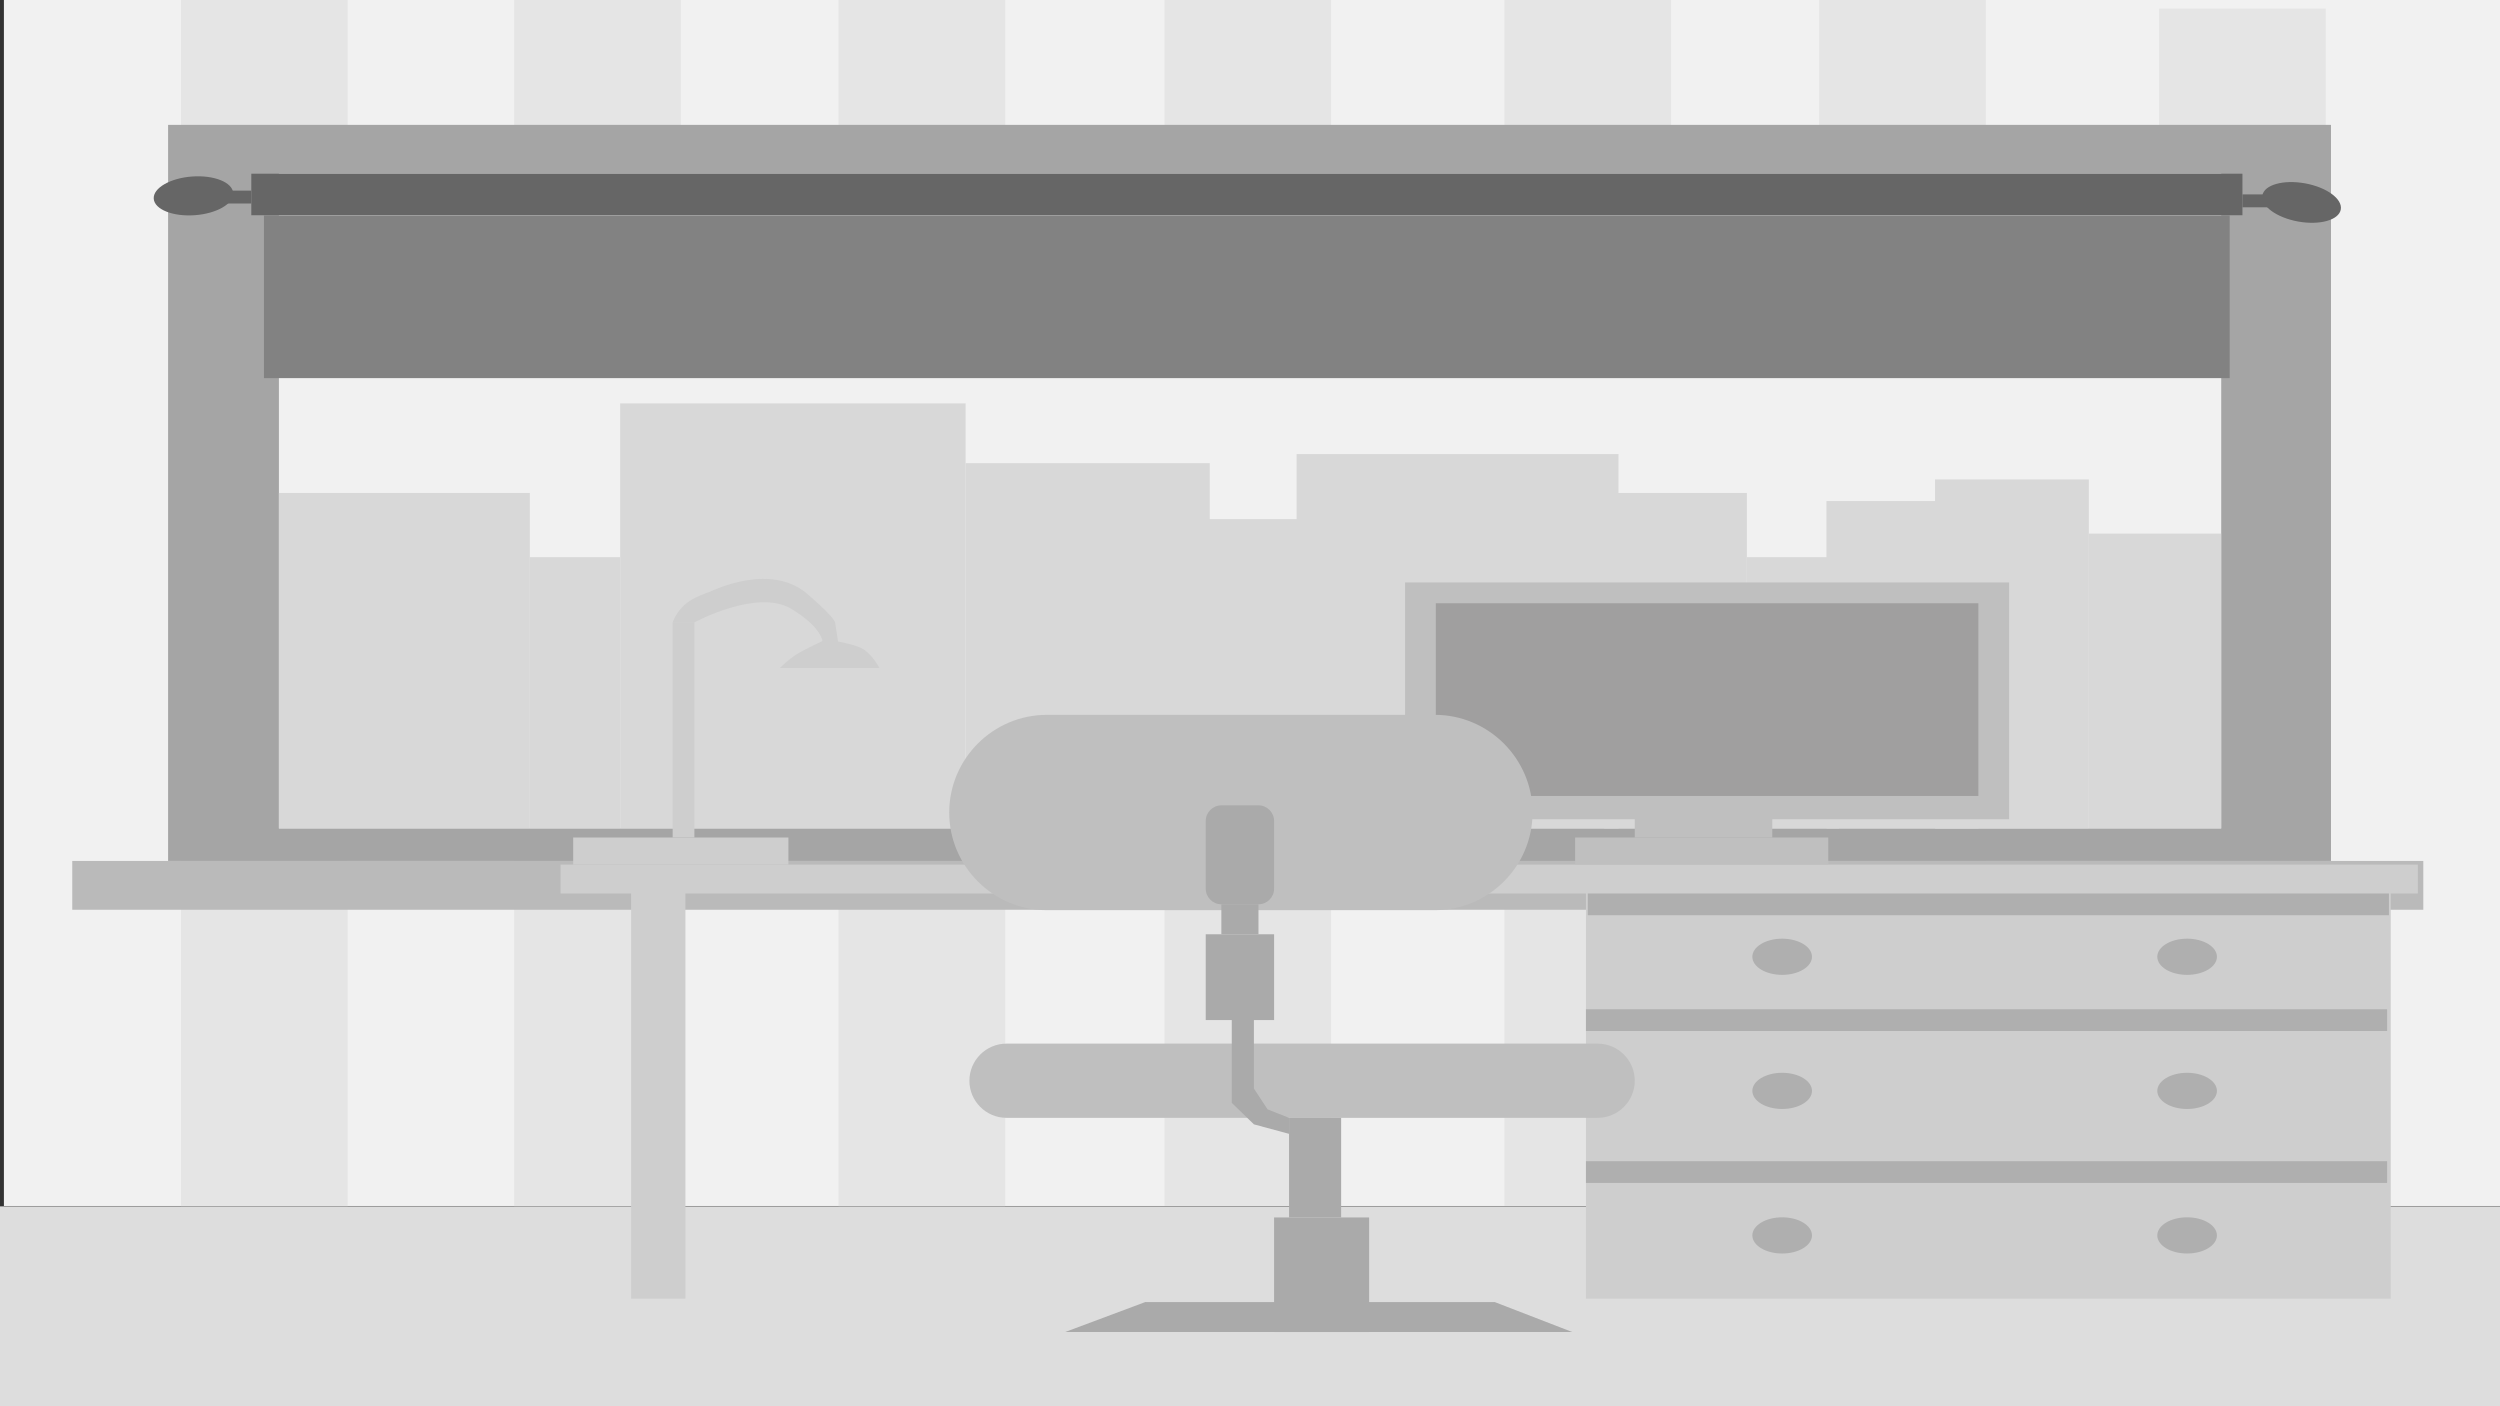 <svg id="Office" xmlns="http://www.w3.org/2000/svg" viewBox="0 0 1920 1080"><rect x="0" y="0" width="1920" height="1080" fill="#333333" stroke="none"/><style>.st1{fill:#f1f1f1}.st2{fill:#e5e5e5}.st5{fill:#666}.st7{fill:#d8d8d8}.st8{fill:#cecece}.st9{fill:#afafaf}.st10{fill:#bfbfbf}.st12{fill:#aaa}</style><path id="Floor" fill="#ddd" d="M0 926.5h1920V1080H0z"/><path id="Wall" class="st1" d="M3-.3h1920v926.5H3z"/><path id="XMLID_8_" class="st2" d="M139 0h128v926.3H139z"/><path id="XMLID_10_" class="st2" d="M394.9 0h128v926.3h-128z"/><path id="XMLID_11_" class="st2" d="M644 0h128v926.3H644z"/><path id="XMLID_12_" class="st2" d="M894.3-.1h128v926.3h-128z"/><path id="XMLID_13_" class="st2" d="M1155.4-.1h128v926.3h-128z"/><path id="XMLID_14_" class="st2" d="M1397.1-.1h128v926.3h-128z"/><path id="XMLID_15_" class="st2" d="M1658.2 6.6h128v926.3h-128z"/><g id="Window"><path id="windowBoard" fill="#bababa" d="M55.5 661.2h1805.6v37.5H55.5z"/><path id="windowFrame" fill="#a5a5a5" d="M129.1 95.9h1661.1v565.3H129.1z"/><path id="windowBg_x28_sky_x29_" class="st1" d="M214.2 133.4h1491.7v502.8H214.2z"/><g id="Blinds"><g id="LeftRound"><path id="Connector" class="st5" d="M173.2 146.4H193v9.9h-19.8z"/><ellipse id="Ball" transform="matrix(.997 -.073 .073 .997 -10.566 11.218)" class="st5" cx="148.6" cy="150.5" rx="30.6" ry="14.9"/></g><g id="RightRound"><ellipse id="Ball_1_" transform="rotate(10.241 1767.77 155.546)" class="st5" cx="1767.6" cy="155.5" rx="30.6" ry="14.9"/><path id="Connector_1_" class="st5" d="M1722.2 149.3h19.8v9.9h-19.8z"/></g><path id="BlindTop" class="st5" d="M193 133.4h1529.2v31.9H193z"/><path id="BlindLower" fill="#828282" d="M202.7 165.4h1509.7v125H202.7z"/></g><g id="Houses"><path id="House_1" class="st7" d="M214.2 378.6h192.7v257.6H214.2z"/><path id="House_2" class="st7" d="M406.9 427.9h69.4v208.3h-69.4z"/><path id="House_3" class="st7" d="M476.3 309.8h265.3v326.4H476.3z"/><path id="House_4" class="st7" d="M741.6 355.7h187.5v280.6H741.6z"/><path id="House_5" class="st7" d="M918 398.7h91.7v237.5H918z"/><path id="House_6" class="st7" d="M995.8 348.7H1243v287.5H995.8z"/><path id="House_7" class="st7" d="M1231.9 378.6h109.7v257.6h-109.7z"/><path id="House_8" class="st7" d="M1341.6 427.9h70.8v208.3h-70.8z"/><path id="House_9" class="st7" d="M1402.7 384.8h116.7v251.4h-116.7z"/><path id="House_10" class="st7" d="M1486.1 368.2h118.1v268.1h-118.1z"/><path id="House_11" class="st7" d="M1604.1 409.8h101.7v226.4h-101.7z"/></g></g><g id="Table"><path id="Leg" class="st8" d="M484.7 679.3h41.7v318.1h-41.7z"/><path id="Table_1_" class="st8" d="M430.5 664h1426.4v22.2H430.5z"/><g id="Cabinet"><path id="Bg" class="st8" d="M1218 679.3h618.1v318.1H1218z"/><path id="Gap_1_" class="st9" d="M1218 891.8h615.3v16.7H1218z"/><path id="Gap" class="st9" d="M1218 775.1h615.3v16.7H1218z"/><path id="Gap_2_" class="st9" d="M1219.4 686.2h615.3v16.7h-615.3z"/><ellipse id="Handle" class="st9" cx="1368.7" cy="734.8" rx="22.9" ry="13.9"/><ellipse id="Handle_1_" class="st9" cx="1679.7" cy="734.8" rx="22.9" ry="13.9"/><ellipse id="Handle_2_" class="st9" cx="1679.7" cy="837.8" rx="22.9" ry="13.9"/><ellipse id="Handle_3_" class="st9" cx="1368.7" cy="837.8" rx="22.9" ry="13.9"/><ellipse id="Handle_4_" class="st9" cx="1368.7" cy="948.8" rx="22.9" ry="13.9"/><ellipse id="Handle_5_" class="st9" cx="1679.7" cy="948.8" rx="22.9" ry="13.9"/></g><g id="Lamp"><path id="Foot" class="st8" d="M440.2 643.2h165.3V664H440.2z"/><path id="Straight" class="st8" d="M516.6 477.9h16.7v165.3h-16.7z"/><path id="Shielf" class="st8" d="M516.6 478s2.4-7.6 9.6-13.9c6.3-5.5 17.1-8.9 19.1-9.7 3.8-1.6 46.7-22.3 74.7 1.7 23.3 20 21.5 22.7 21.5 22.7L644 495h-12s1.8-11.6-24.3-27.4-74.4 10.4-74.4 10.4h-16.7z"/><path id="Light" class="st8" d="M637.7 491.8s17.7 2.3 25 6.6c7.3 4.3 12.7 14.6 12.7 14.6H599s6.3-6.5 13-10.6 20.3-10.4 20.3-10.4l5.4-.2z"/></g></g><g id="Computer"><path id="Connector_2_" class="st10" d="M1255.5 614h105.6v29.2h-105.6z"/><path id="Footstand" class="st10" d="M1209.7 643.2h194.4V664h-194.4z"/><path id="Frame" class="st10" d="M1079.1 447.3H1543v181.9h-463.9z"/><path id="Screen" fill="#a09f9f" d="M1102.7 463.3h416.7v148h-416.7z"/></g><g id="Chair"><path id="Back_support" class="st10" d="M1102 699H804c-41.3 0-75-33.7-75-75s33.7-75 75-75h298c41.2 0 75 33.7 75 75s-33.7 75-75 75z"/><path id="Seat" class="st10" d="M1227 858.5H773c-15.7 0-28.5-12.8-28.5-28.5s12.8-28.5 28.5-28.5h454c15.7 0 28.5 12.8 28.5 28.5s-12.8 28.5-28.5 28.5z"/><path id="XMLID_4_" class="st12" d="M946 783v64l17 16.5 27 7.3v-12.3l-16.5-6.5-10.5-16v-53z"/><path id="TopConnect" class="st12" d="M966.5 694.5H938c-6.6 0-12-5.4-12-12v-52c0-6.6 5.4-12 12-12h28.5c6.6 0 12 5.4 12 12v52c0 6.6-5.4 12-12 12z"/><path id="XMLID_1_" class="st12" d="M938 694.5h28.5v23H938z"/><path id="XMLID_3_" class="st12" d="M926 717.5h52.5v65.9H926z"/><path id="XMLID_5_" class="st12" d="M990 858.5h40V935h-40z"/><path id="XMLID_6_" class="st12" d="M978.5 935h73v88h-73z"/><path id="XMLID_7_" class="st12" d="M818 1023l61.5-23H1148l59.5 23z"/></g></svg>